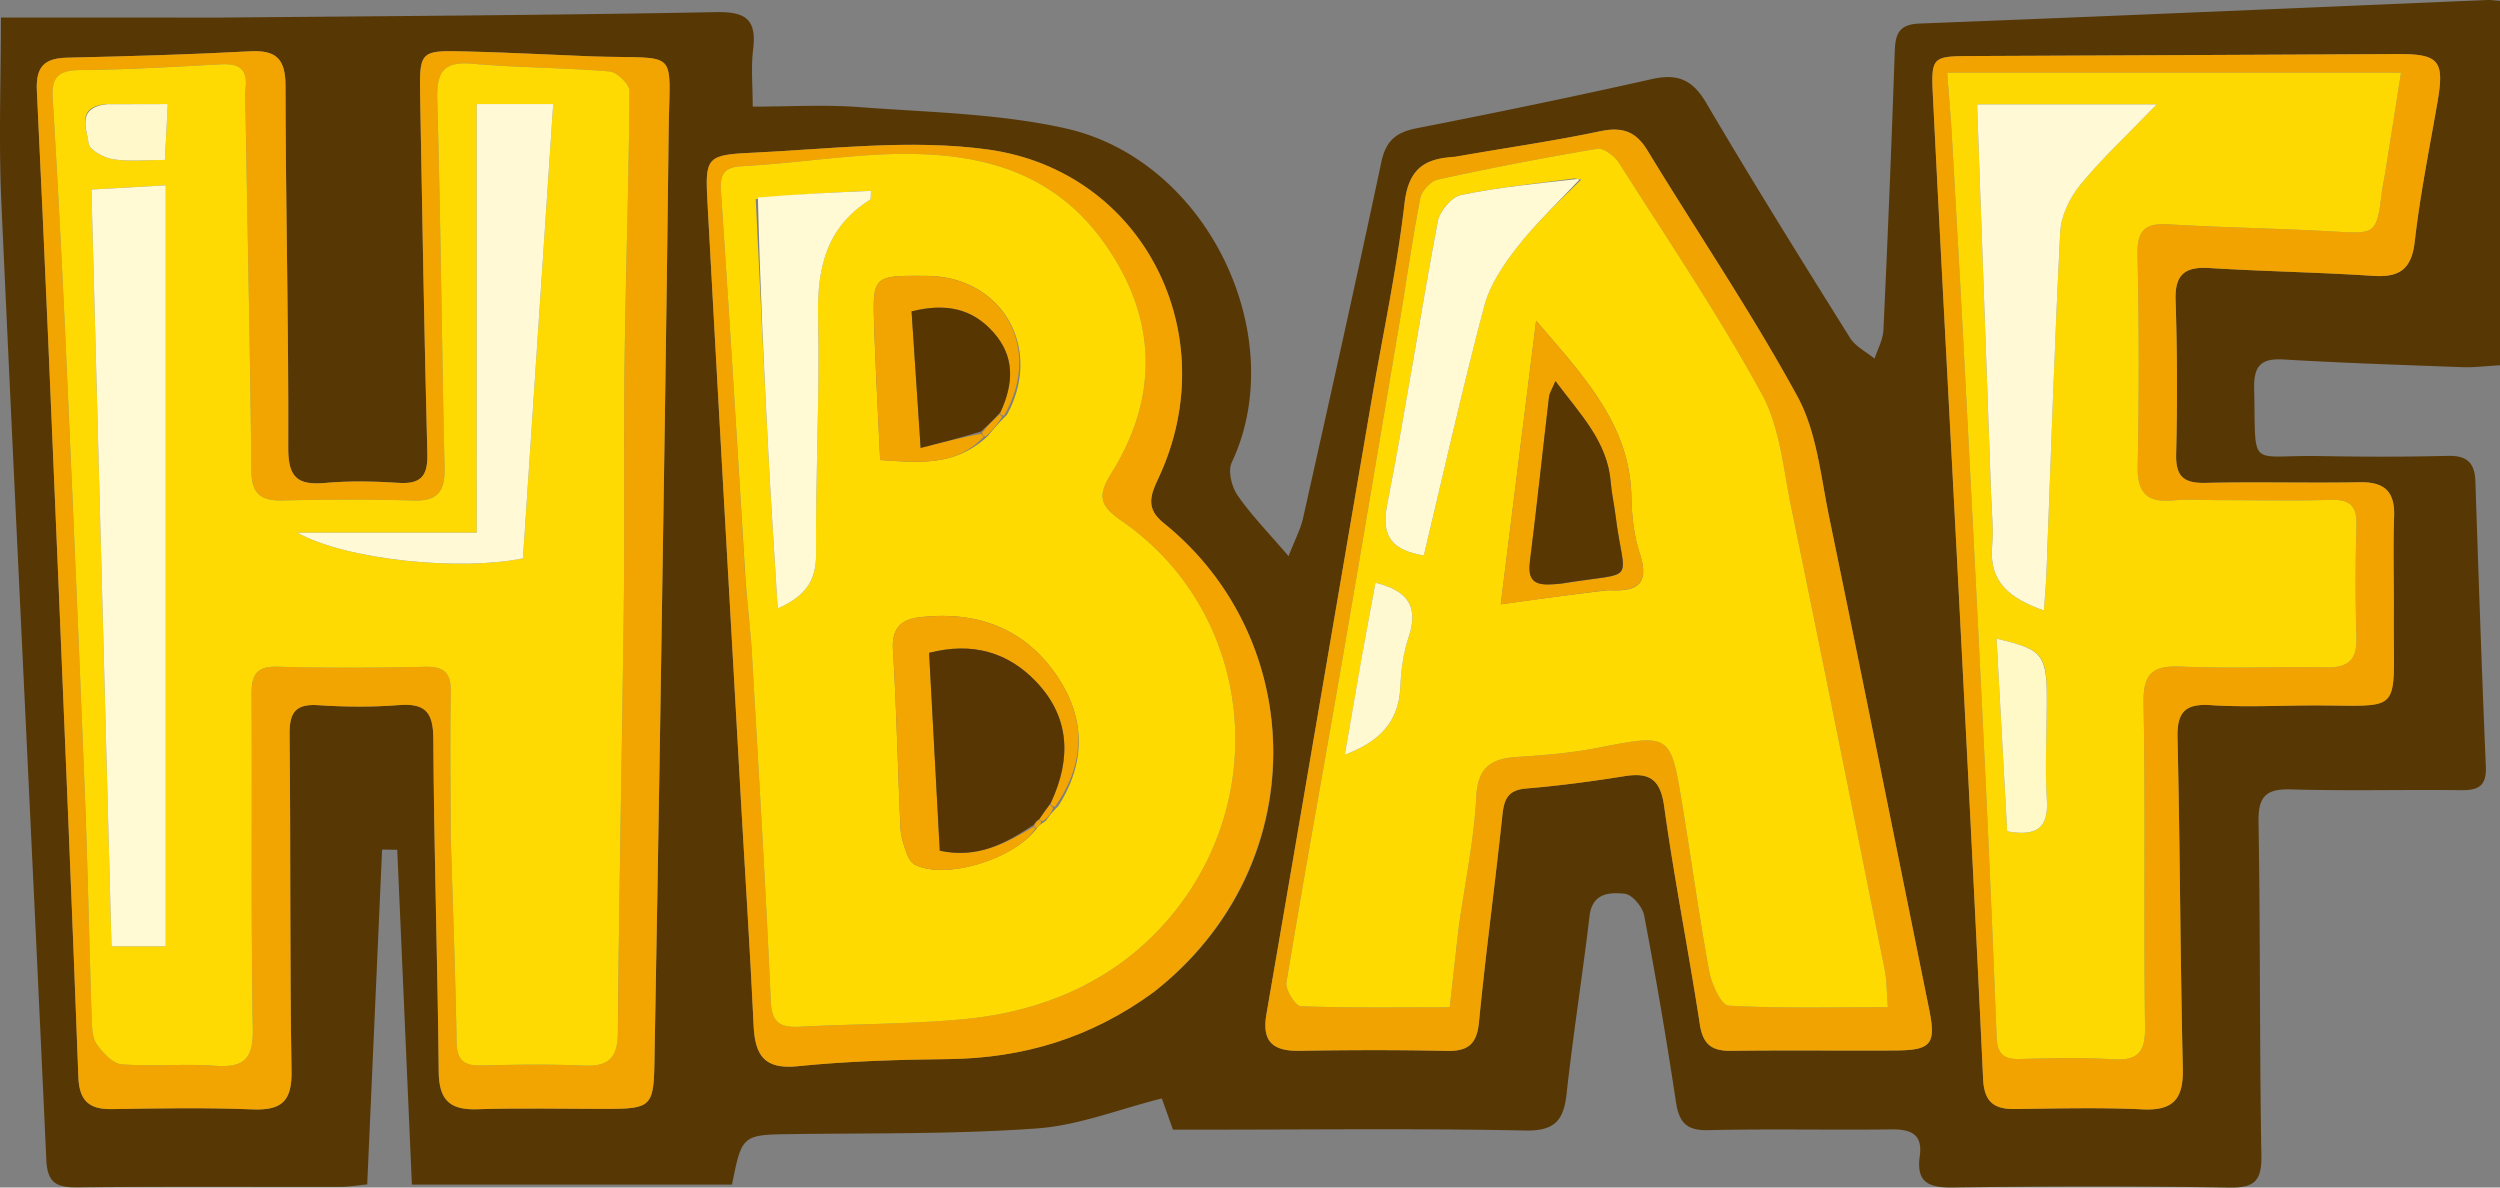<svg xmlns="http://www.w3.org/2000/svg" xml:space="preserve" width="389.674" height="185.104" x="0px" y="0px" viewBox="0 0 389.674 185.104"><rect x="0" y="0" width="389.674" height="185.104" fill="#808080" stroke="none"/><path fill="#573704" d="M33.72 2.747c26.285-.238 52.104-.369 77.916-.858 4.706-.09 6.315 1.227 5.751 5.835-.338 2.765-.062 5.606-.062 8.897 5.717 0 11.166-.336 16.559.071 10.735.81 21.671.984 32.109 3.295 22.425 4.967 35.215 32.585 25.993 52.108-.618 1.308-.005 3.784.912 5.112 2.128 3.082 4.793 5.794 7.948 9.484.98-2.524 1.87-4.176 2.264-5.939 4.139-18.494 8.273-36.99 12.208-55.528.702-3.309 2.323-4.613 5.5-5.235 12.237-2.398 24.454-4.915 36.618-7.653 4.038-.91 6.37.054 8.526 3.721 7.247 12.33 14.82 24.47 22.398 36.6.844 1.35 2.53 2.176 3.826 3.245.48-1.48 1.312-2.943 1.382-4.441.67-14.311 1.258-28.627 1.75-42.945.096-2.77.243-4.707 3.895-4.848 29.464-1.131 58.922-2.428 88.382-3.663.653-.028 1.31.076 2.08.126v56.804c-2.34.128-4.074.358-5.797.295-9.323-.342-18.65-.649-27.961-1.201-3.575-.212-4.641 1.08-4.56 4.563.3 12.792-1.076 10.293 10.168 10.494 6.663.119 13.332.137 19.993-.032 3.003-.076 4.226 1.068 4.323 3.999.49 14.819 1.002 29.638 1.63 44.452.126 2.971-1.137 3.69-3.825 3.658-8.83-.104-17.666.138-26.49-.12-3.931-.114-5.187 1.04-5.119 5.076.296 17.324.143 34.656.445 51.98.07 4.02-1.112 5.067-5.06 5.002-14.326-.235-28.66-.208-42.986-.013-3.762.05-5.792-.724-5.2-4.906.49-3.459-1.456-4.182-4.493-4.145-9.496.117-18.998-.106-28.49.12-3.465.083-4.553-1.278-5.033-4.462a762.086 762.086 0 0 0-4.95-29.023c-.252-1.328-1.883-3.258-3.025-3.369-2.306-.223-5.046-.179-5.48 3.46-1.103 9.254-2.558 18.466-3.584 27.727-.461 4.164-1.84 5.816-6.465 5.722-16.655-.338-33.322-.133-49.984-.133h-4.903l-1.737-4.867c-6.64 1.666-12.951 4.2-19.413 4.67-12.598.912-25.28.721-37.929.885-8.083.105-8.084.023-9.65 7.872H64.202l-2.284-52.181-2.362-.037-2.32 52.19c-1.575.152-2.85.38-4.125.382-13.663.026-27.327-.067-40.988.077-3.236.034-4.736-.592-4.904-4.283C4.95 131.029 2.46 81.28.211 31.522-.224 21.912.148 12.267.148 2.73c10.61 0 21.856 0 33.571.016m58.312 6.036c-6.486-.263-12.97-.606-19.458-.766-7.167-.178-7.213-.088-7.08 7.224.339 18.482.635 36.964 1.12 55.442.091 3.48-.96 4.814-4.504 4.58-3.815-.251-7.683-.321-11.484.017-4.29.381-5.714-.909-5.697-5.464.073-18.814-.398-37.63-.428-56.446-.007-4.187-1.433-5.595-5.555-5.373-9.474.51-18.963.775-28.45.994-3.587.083-4.93 1.388-4.748 5.181C7 40.108 8.074 66.052 9.162 91.997c1.06 25.279 2.113 50.558 3.051 75.842.134 3.612 1.564 5.09 5.15 5.035 7.328-.113 14.667-.246 21.985.045 4.518.18 6.168-1.231 6.092-5.946-.283-17.487-.117-34.981-.304-52.471-.037-3.414.884-4.824 4.478-4.586 4.146.275 8.345.318 12.484-.009 4.076-.32 5.423.972 5.446 5.205.096 17.316.663 34.63.841 51.947.045 4.314 1.647 5.975 5.949 5.839 6.823-.216 13.658-.05 20.488-.06 6.59-.01 7.064-.467 7.18-7.06.315-17.982.642-35.964.917-53.947.466-30.475.965-60.95 1.307-91.426.148-13.133 1.849-11.159-12.195-11.622m281.1 85.706c-.002-4.665-.128-9.335.036-13.994.137-3.869-1.486-5.396-5.337-5.325-7.995.145-15.998-.087-23.991.1-3.39.079-4.732-.908-4.644-4.492.198-7.992.173-15.999-.087-23.989-.133-4.07 1.502-5.248 5.324-5.01 8.474.525 16.972.66 25.442 1.218 4.115.27 6.014-.992 6.511-5.353.828-7.256 2.281-14.444 3.531-21.65 1.145-6.598.295-7.604-6.405-7.568-21.989.118-43.977.213-65.965.31-6.408.028-6.57.025-6.256 6.341 1.23 24.771 2.587 49.536 3.866 74.304 1.356 26.266 2.727 52.531 3.954 78.804.162 3.489 1.619 4.715 4.895 4.677 6.664-.079 13.34-.258 19.99.055 4.936.232 6.352-1.791 6.24-6.477-.409-17.149-.426-34.306-.83-51.455-.093-4.006 1.215-5.33 5.158-5.076 4.646.3 9.327.123 13.991.06 16.803-.225 14.366 2.498 14.576-15.48M226.383 24.546c-4.65.161-6.869 2.062-7.464 7.193-1.186 10.223-3.364 20.329-5.103 30.488-5.472 31.955-10.91 63.916-16.42 95.864-.737 4.274 1.032 5.76 5.12 5.694 7.663-.122 15.332-.146 22.994.017 3.328.07 4.682-1.055 5.017-4.492 1.048-10.758 2.507-21.475 3.644-32.224.265-2.504.849-3.948 3.722-4.184 5.133-.423 10.254-1.113 15.343-1.924 3.901-.621 5.572.51 6.158 4.722 1.58 11.358 3.824 22.622 5.559 33.96.486 3.182 1.894 4.174 4.925 4.132 8.497-.12 16.997-.005 25.495-.054 5.713-.033 6.425-.991 5.303-6.516-5.192-25.58-10.313-51.175-15.59-76.737-1.304-6.312-1.915-13.168-4.903-18.652-7.16-13.138-15.605-25.573-23.39-38.377-1.872-3.078-4.026-3.707-7.484-2.978-7.315 1.544-14.736 2.586-22.926 4.068m-46.274 129.88c24.71-19.432 23.86-54.732 1.258-72.906-2.8-2.252-2.07-4.302-.823-6.95 10.505-22.298-2.23-47.935-26.613-51.27-12.01-1.644-24.505-.06-36.76.514-7.118.334-7.273.746-6.889 7.86 1.68 31.082 3.464 62.16 5.218 93.24.657 11.632 1.421 23.26 1.966 34.899.214 4.59 1.575 6.917 6.869 6.38 7.773-.79 15.62-1.02 23.441-1.11 11.689-.137 22.31-3.288 32.333-10.657z"/><path fill="#f2a400" d="M92.499 8.797c13.576.449 11.875-1.525 11.727 11.608-.342 30.476-.841 60.95-1.307 91.426-.275 17.982-.602 35.964-.917 53.946-.116 6.593-.59 7.051-7.18 7.061-6.83.01-13.665-.157-20.488.06-4.302.135-5.904-1.526-5.949-5.839-.178-17.317-.745-34.63-.84-51.948-.024-4.232-1.37-5.525-5.447-5.204-4.14.326-8.338.284-12.484.01-3.594-.239-4.515 1.17-4.478 4.585.187 17.49.02 34.984.304 52.471.076 4.715-1.574 6.125-6.092 5.945-7.318-.29-14.657-.157-21.985-.044-3.586.055-5.016-1.423-5.15-5.036-.938-25.283-1.99-50.563-3.05-75.842C8.073 66.053 7 40.108 5.746 14.172c-.183-3.793 1.161-5.099 4.749-5.181 9.486-.22 18.975-.484 28.449-.994 4.122-.223 5.548 1.186 5.555 5.373.03 18.816.5 37.631.428 56.446-.017 4.555 1.407 5.845 5.697 5.464 3.801-.338 7.67-.268 11.484-.017 3.543.234 4.595-1.1 4.504-4.58-.485-18.478-.781-36.96-1.12-55.442-.133-7.312-.087-7.403 7.08-7.225 6.488.161 12.972.504 19.926.78M70.247 130.501c.326 10.625.737 21.25.92 31.877.049 2.87 1.123 3.77 3.86 3.699 5.329-.138 10.67-.213 15.992.019 3.868.168 5.254-1.195 5.288-5.156.188-22.124.664-44.245.922-66.368.15-12.828-.037-25.66.13-38.487.18-13.96.667-27.917.766-41.877.008-1.061-1.943-2.972-3.103-3.07-7.103-.603-14.26-.576-21.361-1.205-4.569-.404-5.624 1.294-5.504 5.612.534 19.118.705 38.246 1.133 57.367.08 3.548-.962 5.215-4.793 5.103-6.826-.2-13.663-.153-20.491-.013-3.33.068-4.784-1.014-4.822-4.578-.195-18.459-.585-36.915-.902-55.373-.026-1.499-.119-3.009.014-4.496.27-3.02-1.29-3.671-3.935-3.527-7.289.398-14.584.828-21.879.893-3.24.03-4.476.996-4.277 4.3.75 12.414 1.415 24.835 1.977 37.26 1.064 23.542 2.086 47.087 3.02 70.635.475 11.953.7 23.916 1.097 35.873.044 1.305.113 2.862.818 3.83.956 1.312 2.475 2.968 3.862 3.077 4.802.376 9.672-.123 14.479.225 4.46.323 6.032-.944 5.948-5.724-.307-17.323-.086-34.655-.196-51.982-.02-3.028.546-4.597 4.074-4.496 7.658.221 15.329.18 22.99.014 3.095-.068 4.058 1.077 3.995 4.076-.149 7.161-.032 14.328-.022 22.492z"/><path fill="#f2a300" d="M373.13 94.985c-.21 17.481 2.227 14.758-14.576 14.984-4.664.063-9.345.239-13.991-.06-3.943-.254-5.251 1.07-5.157 5.076.403 17.148.42 34.306.83 51.454.11 4.687-1.305 6.71-6.24 6.477-6.651-.312-13.327-.133-19.991-.055-3.276.039-4.733-1.187-4.895-4.677-1.227-26.272-2.598-52.537-3.954-78.803-1.28-24.769-2.637-49.533-3.866-74.304-.314-6.317-.152-6.313 6.256-6.342 21.988-.096 43.976-.191 65.965-.31 6.7-.036 7.55.971 6.405 7.569-1.25 7.206-2.703 14.393-3.53 21.65-.498 4.36-2.397 5.623-6.512 5.352-8.47-.557-16.968-.692-25.442-1.218-3.822-.238-5.457.941-5.324 5.01.26 7.99.285 15.998.087 23.99-.088 3.584 1.253 4.57 4.644 4.491 7.993-.186 15.996.046 23.99-.1 3.852-.07 5.475 1.457 5.339 5.325-.165 4.66-.038 9.33-.038 14.49M345.78 77.96c-2.332 0-4.68-.174-6.992.038-4.033.37-5.675-1.06-5.586-5.333a776.353 776.353 0 0 0-.025-32.975c-.083-3.812 1.173-4.949 4.864-4.723 8.612.526 17.25.625 25.863 1.128 6.386.374 6.579.359 7.367-6.24.117-.982.356-1.95.512-2.93.812-5.119 1.616-10.24 2.46-15.6h-70.735c.259 3.455.536 6.54.713 9.631.673 11.748 1.346 23.497 1.96 35.248 1.04 19.871 2.072 39.743 3.035 59.617a4328.024 4328.024 0 0 1 1.992 45.742c.097 2.568.972 3.566 3.543 3.504 4.828-.116 9.674-.256 14.486.043 3.899.243 5.167-.977 5.113-5.011-.226-16.82.074-33.647-.235-50.464-.087-4.766 1.466-5.935 5.93-5.736 7.48.334 14.988-.008 22.48.134 3.368.065 4.88-1.077 4.775-4.612a285.958 285.958 0 0 1 .007-17.486c.096-3.067-1.02-4.119-4.048-4.023-5.491.175-10.992.049-17.478.048z"/><path fill="#f1a301" d="M226.79 24.429c7.783-1.365 15.204-2.407 22.519-3.95 3.458-.73 5.612-.1 7.484 2.977 7.785 12.804 16.23 25.239 23.39 38.377 2.988 5.484 3.6 12.34 4.903 18.652 5.277 25.562 10.398 51.157 15.59 76.737 1.122 5.525.41 6.483-5.303 6.516-8.498.05-16.998-.065-25.495.054-3.031.042-4.439-.95-4.925-4.132-1.735-11.338-3.98-22.602-5.559-33.96-.586-4.212-2.257-5.343-6.158-4.722-5.09.811-10.21 1.501-15.343 1.924-2.873.236-3.457 1.68-3.722 4.184-1.137 10.75-2.596 21.466-3.644 32.224-.335 3.437-1.69 4.563-5.017 4.492-7.662-.163-15.331-.14-22.995-.017-4.087.066-5.856-1.42-5.119-5.694 5.51-31.948 10.948-63.909 16.42-95.864 1.74-10.159 3.917-20.265 5.103-30.488.595-5.131 2.814-7.032 7.87-7.31m.684 119.435c.927-6.545 2.3-13.067 2.632-19.642.238-4.708 2.375-5.995 6.454-6.248 4.123-.257 8.277-.6 12.324-1.383 11.485-2.224 11.503-2.326 13.336 8.846 1.42 8.648 2.605 17.337 4.194 25.953.366 1.983 1.868 5.29 2.998 5.354 8.083.465 16.206.249 24.854.249-.198-2.432-.166-4.222-.51-5.936-4.811-24.013-9.624-48.026-14.56-72.013-1.23-5.975-1.758-12.483-4.593-17.66-6.77-12.362-14.684-24.1-22.26-36.011-.675-1.063-2.386-2.349-3.39-2.181a506.647 506.647 0 0 0-24.827 4.794c-1.105.241-2.52 1.768-2.743 2.904-1.239 6.325-2.116 12.72-3.188 19.08-3.049 18.102-6.092 36.205-9.213 54.295-2.812 16.292-5.781 32.558-8.462 48.871-.187 1.138 1.396 3.67 2.226 3.7 7.608.291 15.232.172 23.225.172.491-4.427.926-8.342 1.503-13.144z"/><path fill="#f3a401" d="M179.823 154.641c-9.737 7.154-20.358 10.305-32.047 10.441-7.82.091-15.668.321-23.441 1.11-5.294.538-6.655-1.789-6.87-6.38-.544-11.638-1.308-23.266-1.965-34.899-1.754-31.08-3.539-62.157-5.218-93.24-.384-7.113-.23-7.525 6.89-7.859 12.254-.574 24.749-2.158 36.76-.515 24.382 3.336 37.117 28.973 26.612 51.27-1.248 2.649-1.978 4.698.823 6.95 22.601 18.175 23.451 53.475-1.544 73.122m-63.576-63.177c.322 3.461.747 6.916.948 10.384 1.044 18.046 2.137 36.09 2.944 54.148.156 3.494 1.511 4.198 4.54 4.039 8.456-.444 16.95-.388 25.372-1.16 11.554-1.06 22.13-5.239 30.253-13.618 18.298-18.875 15.783-49.396-5.52-64.106-3.42-2.362-3.733-3.885-1.533-7.422 7.674-12.335 6.951-24.872-1.515-36.38-8.96-12.18-22.268-14.07-36.245-13.168-6.603.426-13.174 1.363-19.777 1.725-3.027.165-3.508 1.37-3.327 4.06 1.358 20.174 2.588 40.356 3.86 61.498z"/><path fill="#feda02" d="M70.247 130.001c-.01-7.664-.126-14.83.022-21.992.063-2.998-.9-4.143-3.995-4.076-7.661.167-15.332.207-22.99-.013-3.528-.102-4.094 1.467-4.074 4.495.11 17.328-.111 34.66.196 51.982.084 4.78-1.487 6.047-5.948 5.724-4.807-.348-9.676.151-14.479-.225-1.387-.109-2.906-1.764-3.862-3.077-.705-.968-.774-2.525-.818-3.83-.396-11.956-.622-23.92-1.096-35.873-.935-23.548-1.957-47.093-3.021-70.636a2467.742 2467.742 0 0 0-1.977-37.26c-.199-3.302 1.037-4.27 4.277-4.298 7.296-.066 14.59-.496 21.879-.894 2.645-.144 4.206.506 3.935 3.527-.133 1.488-.04 2.997-.014 4.497.317 18.457.707 36.914.902 55.372.038 3.564 1.493 4.646 4.822 4.578 6.828-.14 13.666-.186 20.491.013 3.83.113 4.873-1.555 4.793-5.103-.428-19.121-.599-38.249-1.133-57.367-.12-4.317.935-6.016 5.504-5.611 7.1.628 14.258.602 21.361 1.204 1.16.099 3.11 2.009 3.103 3.07-.099 13.96-.585 27.917-.766 41.877-.167 12.827.02 25.66-.13 38.487-.258 22.124-.734 44.245-.922 66.368-.033 3.962-1.42 5.325-5.288 5.156-5.321-.232-10.663-.157-15.991-.02-2.738.072-3.812-.828-3.861-3.698-.182-10.628-.594-21.251-.92-32.376M25.84 75.448V28.885c-4.195.239-7.748.44-11.589.66l3.128 117.964h8.46V75.448m48.47-4.956v12.532H46.333c7.637 4.291 25.554 6.005 35.178 4.006 1.565-23.491 3.14-47.127 4.716-70.804H74.304c0 18.009 0 35.638.003 54.266M16.284 16.268c-4.478.493-2.708 3.935-2.457 6.12.112.977 2.341 2.209 3.75 2.43 2.514.395 5.134.111 8.128.111l.449-8.706c-3.4 0-6.192 0-9.87.045z"/><path fill="#fed901" d="M346.275 77.96c5.992 0 11.492.127 16.983-.048 3.028-.096 4.144.955 4.048 4.023a286.762 286.762 0 0 0-.007 17.486c.106 3.535-1.406 4.676-4.774 4.612-7.493-.142-15 .2-22.481-.134-4.463-.2-6.017.97-5.93 5.736.31 16.817.009 33.644.235 50.464.054 4.034-1.214 5.254-5.113 5.011-4.811-.3-9.658-.159-14.485-.043-2.572.062-3.447-.936-3.544-3.504a4328.024 4328.024 0 0 0-1.992-45.742c-.963-19.874-1.995-39.746-3.034-59.617-.615-11.751-1.287-23.5-1.96-35.248-.177-3.09-.455-6.176-.713-9.63h70.735c-.845 5.36-1.648 10.48-2.46 15.6-.156.979-.395 1.946-.513 2.93-.788 6.598-.98 6.613-7.367 6.24-8.613-.504-17.25-.603-25.862-1.13-3.692-.225-4.948.912-4.865 4.724a776.32 776.32 0 0 1 .025 32.975c-.088 4.273 1.554 5.704 5.587 5.333 2.312-.212 4.66-.038 7.487-.038m-35.917-.488c.073 2.497.41 5.02.166 7.487-.572 5.763 2.733 8.32 8.055 10.2.148-2.093.323-3.86.391-5.63.688-17.801 1.246-35.61 2.16-53.4.13-2.512 1.489-5.332 3.12-7.32 3.381-4.122 7.328-7.78 11.913-12.533h-27.996c.73 20.323 1.448 40.265 2.191 61.196m8.668 32.223c.07-7.77-.376-8.366-7.83-10.153l1.66 30.04c4.76.854 6.461-.645 6.184-4.956-.299-4.64-.035-9.316-.014-14.93z"/><path fill="#feda01" d="M227.402 144.307c-.506 4.36-.94 8.274-1.432 12.7-7.993 0-15.617.12-23.225-.17-.83-.032-2.413-2.563-2.226-3.701 2.681-16.313 5.65-32.579 8.462-48.871 3.12-18.09 6.164-36.193 9.213-54.296 1.072-6.359 1.95-12.754 3.188-19.079.223-1.136 1.638-2.663 2.743-2.904a506.647 506.647 0 0 1 24.826-4.794c1.005-.168 2.716 1.118 3.391 2.181 7.576 11.911 15.49 23.65 22.26 36.011 2.835 5.177 3.363 11.685 4.593 17.66 4.936 23.987 9.749 48 14.56 72.013.344 1.714.312 3.504.51 5.936-8.648 0-16.77.216-24.854-.248-1.13-.065-2.632-3.372-2.998-5.355-1.589-8.616-2.774-17.305-4.194-25.952-1.833-11.173-1.85-11.07-13.336-8.847-4.047.783-8.2 1.126-12.324 1.383-4.08.253-6.216 1.54-6.454 6.248-.333 6.575-1.705 13.097-2.703 20.085m18.021-116.502c-5.918.811-11.886 1.382-17.72 2.601-1.467.307-3.307 2.537-3.608 4.14-2.76 14.675-5.005 29.447-7.874 44.099-1.025 5.233.966 7.112 5.71 7.944 3.142-13.16 6.034-26.11 9.432-38.924.876-3.304 3.01-6.447 5.164-9.196 2.928-3.735 6.43-7.02 10.018-10.552-.084.044-.168.087-1.122-.112m5.263 64.193c4.083.233 6.593-.616 4.92-5.676-.92-2.782-1.26-5.855-1.317-8.807-.213-11.162-7.159-18.579-14.855-27.52l-5.514 44.197c6.112-.843 10.993-1.516 16.766-2.194m-38.551 11.238-2.525 14.41c5.267-1.992 8.43-4.99 8.66-10.564.108-2.624.47-5.336 1.304-7.81 1.585-4.707-.116-7.206-5.185-8.435-.724 3.884-1.438 7.715-2.254 12.4zM116.246 90.983c-1.27-20.66-2.5-40.843-3.859-61.016-.181-2.69.3-3.896 3.327-4.061 6.603-.362 13.174-1.299 19.777-1.725 13.977-.902 27.285.988 36.245 13.168 8.466 11.508 9.19 24.045 1.515 36.38-2.2 3.537-1.888 5.06 1.534 7.422 21.302 14.71 23.817 45.23 5.519 64.106-8.123 8.379-18.7 12.558-30.253 13.618-8.421.772-16.916.716-25.372 1.16-3.029.159-4.384-.545-4.54-4.04-.807-18.056-1.9-36.101-2.944-54.147-.2-3.468-.626-6.923-.949-10.865m46.742 37c.446-.636.892-1.273 1.944-2.297 4.543-7.098 4.204-14.236-.58-20.9-5.117-7.13-12.51-9.584-21.072-8.564-2.754.329-4.299 1.68-4.099 4.976.563 9.279.754 18.58 1.175 27.87.06 1.302.497 2.615.935 3.861.247.702.713 1.558 1.322 1.864 4.812 2.42 15.748-.927 19.168-5.93.244-.203.445-.441 1.207-.88m-6.04-63.31c5.695-10.377-.737-21.57-12.45-21.668-8.448-.071-8.506-.07-8.238 7.969.23 6.883.61 13.76.928 20.727 6.383.456 11.836.92 16.797-3.748.785-.955 1.569-1.91 2.964-3.28m-39.158-33.63c.665 13.415 1.301 26.833 2.008 40.247.407 7.732.929 15.459 1.42 23.544 4.184-1.825 6.024-4.166 5.984-8.546-.112-12.294.594-24.6.314-36.886-.173-7.635 1.281-13.997 8.106-18.279.152-.095.069-.564.142-1.38-5.802.263-11.541.522-17.974 1.3z"/><path fill="#fffad4" d="M25.838 75.938v71.571h-8.46L14.25 29.544l11.589-.659-.001 47.053z"/><path fill="#fffad5" d="M74.306 69.993c-.002-18.129-.002-35.758-.002-53.767h11.923L81.511 87.03c-9.624 2-27.542.285-35.178-4.006h27.975c0-4.37 0-8.452-.003-13.031z"/><path fill="#fff8ca" d="M16.727 16.245c3.235-.022 6.027-.022 9.427-.022-.142 2.752-.28 5.44-.45 8.706-2.993 0-5.613.284-8.127-.11-1.409-.222-3.638-1.454-3.75-2.43-.25-2.186-2.021-5.628 2.9-6.144z"/><path fill="#fffad5" d="M310.345 76.978c-.73-20.437-1.447-40.38-2.177-60.702h27.996c-4.586 4.753-8.532 8.411-11.914 12.533-1.63 1.988-2.99 4.808-3.12 7.32-.913 17.79-1.471 35.599-2.16 53.4-.067 1.77-.242 3.537-.39 5.63-5.322-1.88-8.627-4.437-8.055-10.2.244-2.466-.093-4.99-.18-7.98z"/><path fill="#fff8c7" d="M319.025 110.172c-.02 5.138-.284 9.814.015 14.454.278 4.311-1.423 5.81-6.184 4.957l-1.659-30.04c7.453 1.786 7.899 2.383 7.828 10.63z"/><path fill="#fffad4" d="M246.213 27.972c-3.256 3.478-6.758 6.762-9.686 10.497-2.154 2.749-4.288 5.892-5.164 9.196-3.398 12.815-6.29 25.764-9.432 38.924-4.744-.832-6.735-2.711-5.71-7.944 2.869-14.652 5.115-29.424 7.874-44.1.301-1.602 2.141-3.832 3.609-4.139 5.833-1.219 11.801-1.79 18.135-2.5.416.102.374.066.374.066z"/><path fill="#f2a501" d="M250.24 92c-5.327.676-10.208 1.35-16.32 2.192l5.514-44.197c7.696 8.941 14.642 16.358 14.855 27.52.057 2.952.397 6.025 1.317 8.807 1.673 5.06-.837 5.909-5.366 5.678m-6.617-1.044c12.015-1.996 9.549.427 8.166-10.802-.204-1.65-.585-3.282-.715-4.935-.503-6.403-4.742-10.606-8.63-15.826-.547 1.317-.929 1.87-.998 2.461-1.013 8.588-1.915 17.19-2.995 25.768-.475 3.773 1.774 3.639 5.172 3.334z"/><path fill="#fff9d1" d="M212.186 102.81c.765-4.258 1.479-8.09 2.203-11.973 5.069 1.229 6.77 3.728 5.185 8.434-.833 2.475-1.196 5.187-1.304 7.81-.23 5.574-3.393 8.573-8.66 10.564.88-5.02 1.702-9.714 2.576-14.835z"/><path fill="#fffad4" d="M246.274 28.028c.103-.024.187-.067.105-.084-.166.028-.124.064-.105.084zM118.138 30.783c6.086-.518 11.825-.777 17.627-1.04-.073.816.01 1.285-.142 1.38-6.825 4.282-8.28 10.644-8.106 18.279.28 12.286-.426 24.592-.314 36.886.04 4.38-1.8 6.72-5.983 8.546-.492-8.085-1.014-15.812-1.421-23.544-.707-13.414-1.343-26.832-1.661-40.507z"/><path fill="#f3a501" d="M161.397 129.133c-3.036 4.733-13.972 8.08-18.784 5.66-.609-.306-1.075-1.162-1.322-1.864-.438-1.246-.876-2.56-.935-3.862-.421-9.289-.612-18.59-1.175-27.87-.2-3.295 1.345-4.646 4.099-4.975 8.562-1.02 15.955 1.435 21.073 8.564 4.783 6.664 5.122 13.802.103 20.933-.476.032-.821-.29-.648-.612 3.274-7.008 2.848-13.418-2.274-18.816-4.358-4.592-9.9-6.283-16.715-4.53l1.664 30.838c5.948 1.26 10.29-1.147 14.642-3.744.089.094.272.278.272.278z"/><path fill="#f2a400" d="M153.34 68.091c-4.316 4.53-9.77 4.066-16.152 3.61-.318-6.967-.699-13.844-.928-20.727-.268-8.038-.21-8.04 8.238-7.97 11.713.099 18.145 11.292 12.013 21.747-.438.079-.705-.178-.557-.536 2.129-4.62 2.16-8.717-1.094-12.397-3.28-3.71-7.393-4.63-12.776-3.28l1.414 21.281c3.605-.922 6.418-1.642 9.384-2.203l.458.475z"/><path fill="#f2a400" d="M156.206 64.958c-.652 1.084-1.436 2.04-2.543 3.064-.323.07-.628-.247-.568-.619.944-1.191 1.828-2.01 2.711-2.83l.4.385z"/><path fill="#f3a501" d="M164.153 125.912c-.273.798-.72 1.435-1.559 2.061-.393-.01-.582-.189-.484-.46.574-.876 1.05-1.48 1.525-2.083l.518.482zM162.292 128.055c-.066.367-.267.606-.703.943-.192.135-.375-.049-.36-.357.212-.576.467-.759.783-.857 0 0 .189.179.28.27z"/><path fill="#593702" d="M243.182 90.981c-2.957.28-5.206.414-4.73-3.359 1.08-8.579 1.981-17.18 2.994-25.768.07-.59.451-1.144.998-2.461 3.888 5.22 8.127 9.423 8.63 15.826.13 1.653.511 3.285.715 4.935 1.383 11.23 3.849 8.806-8.607 10.827z"/><path fill="#573603" d="M162.11 127.513c-.414.369-.67.552-.97 1.033-4.367 2.906-8.71 5.314-14.657 4.053l-1.664-30.837c6.816-1.754 12.357-.063 16.715 4.529 5.122 5.398 5.548 11.808 2.274 18.816-.649.927-1.124 1.53-1.698 2.406z"/><path fill="#573602" d="M155.954 64.215c-1.031 1.178-1.915 1.997-3.011 3.03-3.027.932-5.84 1.652-9.445 2.574l-1.414-21.28c5.383-1.35 9.496-.431 12.776 3.279 3.253 3.68 3.223 7.778 1.094 12.397z"/></svg>